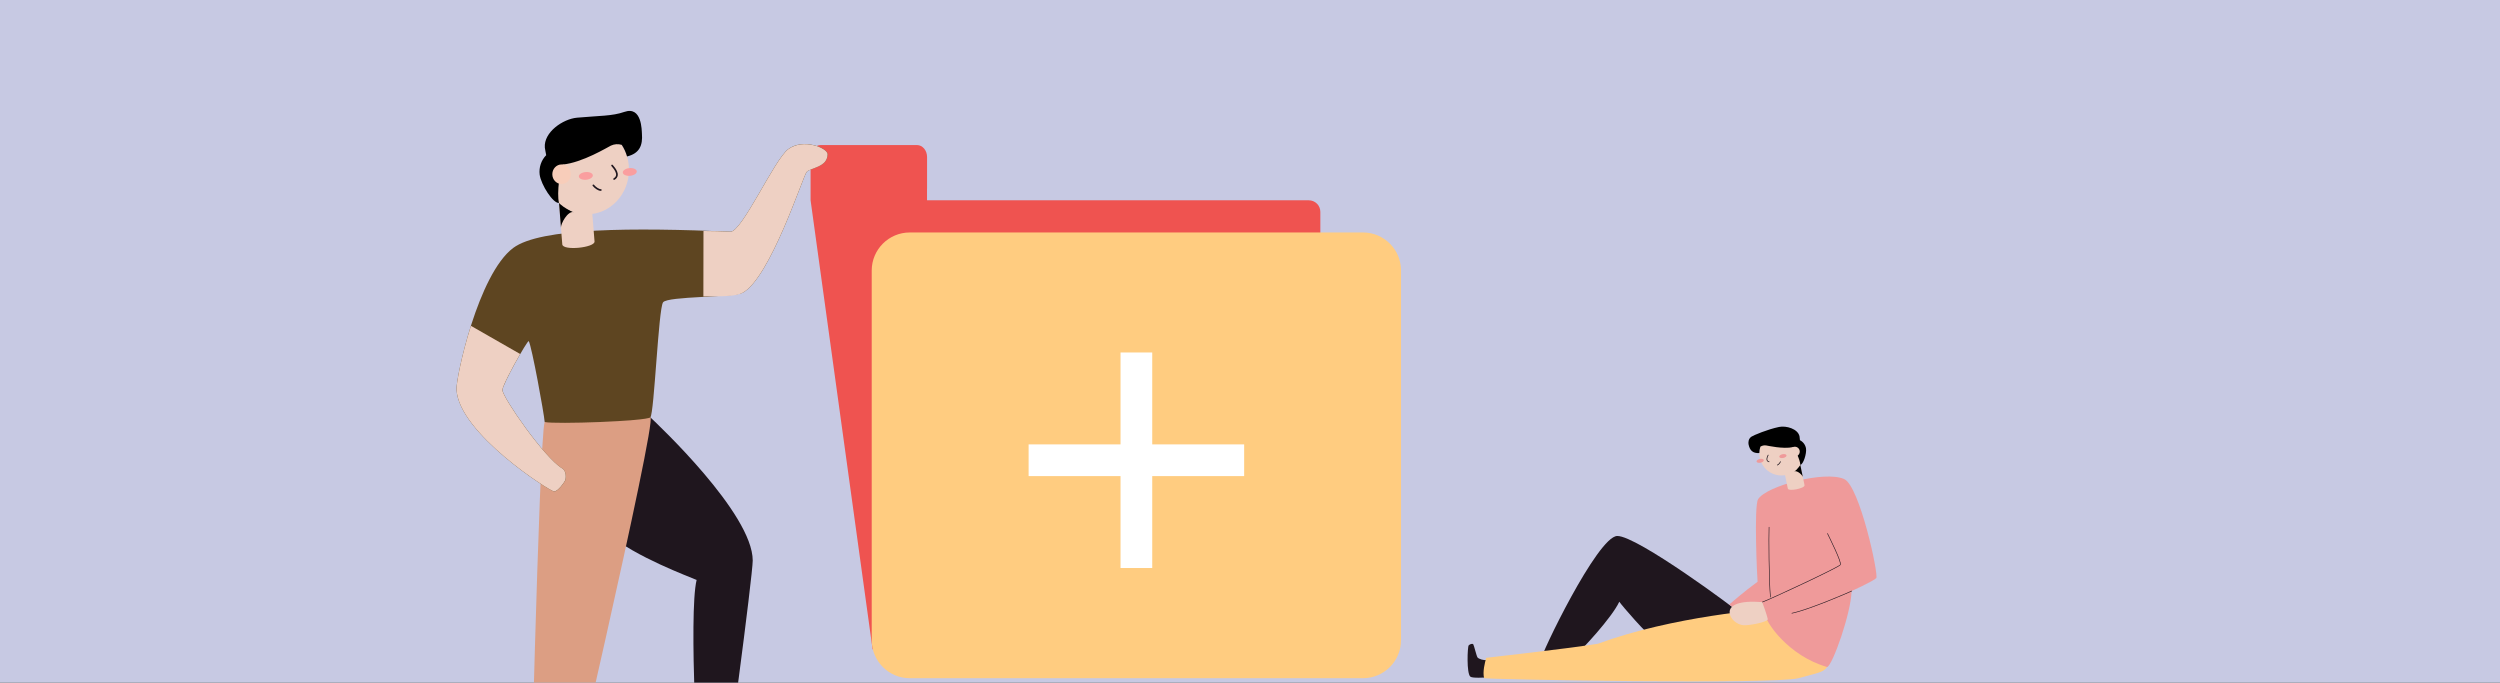 <svg width="586" height="160" viewBox="0 0 586 160" fill="none" xmlns="http://www.w3.org/2000/svg">
<rect x="0" y="0" width="586" height="160" fill="#333333" stroke="none"/>
<g clip-path="url(#clip0_7013_221890)">
<rect width="586" height="160" fill="#C7C9E3"/>
<g clip-path="url(#clip1_7013_221890)">
<path d="M309.488 64.793V49.652C309.488 48.935 309.204 48.248 308.697 47.741C308.19 47.235 307.503 46.95 306.786 46.95H305.527H217.294V44.27C217.294 44.223 217.305 44.178 217.305 44.133V36.81C217.305 35.259 216.247 34 214.941 34H192.364C191.058 34 190 35.259 190 36.81V46.943L204.535 152.203H210.953L312.979 80.524L309.488 64.793Z" fill="#EF5350"/>
<path d="M319.475 54.49H213.258C208.327 54.49 204.33 58.488 204.33 63.419V150.044C204.33 154.975 208.327 158.973 213.258 158.973H319.475C324.406 158.973 328.403 154.975 328.403 150.044V63.419C328.403 58.488 324.406 54.49 319.475 54.49Z" fill="#FFCC80"/>
<path d="M266.367 82.621V133.142" stroke="white" stroke-width="7.431" stroke-miterlimit="10"/>
<path d="M241.107 107.881H291.628" stroke="white" stroke-width="7.431" stroke-miterlimit="10"/>
</g>
<g clip-path="url(#clip2_7013_221890)">
<path d="M348.62 158.787C348.122 158.799 345.157 159.021 344.649 158.607C343.726 157.859 343.975 151.579 344.26 151.277C344.544 150.975 345.155 150.778 345.339 151.04C345.524 151.302 346.087 153.783 346.336 154.109C346.586 154.436 347.832 154.875 348.501 154.678" fill="#1F161E"/>
<path d="M407.856 143.744C407.171 142.934 383.704 125.543 379.079 125.633C374.454 125.723 360.921 153.807 361.177 154.752C361.434 155.697 368.597 154.146 369.62 153.286C370.642 152.426 377.785 144.866 379.56 141.044C380.258 142.056 386.008 148.718 387.726 149.793C389.443 150.867 407.856 143.744 407.856 143.744Z" fill="#1F161E"/>
<path d="M347.871 158.954C348.26 159.263 416.016 160.51 421.616 158.954C427.216 157.398 428.695 157.553 428.617 154.286C428.54 151.02 417.647 142.695 416.248 142.695C414.104 142.695 392.044 144.441 374.548 150.896C367.567 152.038 348.369 154.192 348.369 154.192C348.055 155.334 347.492 157.438 347.871 158.954Z" fill="#FFCC80"/>
<path d="M432.263 112.286C435.915 113.905 440.408 134.816 439.797 135.501C439.186 136.187 434.008 138.545 434.008 138.545C433.908 143.637 429.595 155.824 428.301 156.355C419.205 153.767 413.611 145.701 413.611 143.492C413.611 141.283 406.684 142.976 406.151 142.36C405.902 142.105 405.619 141.885 405.311 141.707C405.311 141.707 409.05 138.466 411.975 136.361C411.873 135.461 411.09 118.594 412.1 117.009C414.109 113.865 427.71 110.269 432.263 112.286Z" fill="#EF9A9A"/>
<path d="M434.039 138.539C433.042 139.01 423.984 142.915 420.02 143.742" stroke="#1F161E" stroke-width="0.137" stroke-miterlimit="10" stroke-linecap="round"/>
<path d="M428.363 125.051C428.834 126.048 431.734 131.795 431.38 132.386C431.026 132.977 414.516 140.669 413.064 141.137" stroke="#1F161E" stroke-width="0.137" stroke-miterlimit="10" stroke-linecap="round"/>
<path d="M414.67 123.572C414.577 125.702 414.637 136.113 414.991 139.958" stroke="#1F161E" stroke-width="0.137" stroke-miterlimit="10" stroke-linecap="round"/>
<path d="M413.065 141.139C413.214 141.45 414.256 144.46 414.366 145.113C414.476 145.766 410.212 146.629 408.726 146.556C407.24 146.484 405.428 145.105 405.428 143.475C405.428 141.844 407.659 140.69 413.065 141.139Z" fill="#EED0C3"/>
<path d="M419.07 114.532C419.219 115.243 423.139 114.48 422.982 113.717L421.99 108.975L418.08 109.79L419.07 114.532Z" fill="#EED0C3"/>
<path d="M422.581 111.803C422.494 111.381 421.222 110.127 420.529 110.526C421.379 110.01 421.604 108.808 421.99 108.965L422.581 111.803Z" fill="black"/>
<path d="M417.573 111.451C420.439 111.451 422.762 109.128 422.762 106.263C422.762 103.397 420.439 101.074 417.573 101.074C414.708 101.074 412.385 103.397 412.385 106.263C412.385 109.128 414.708 111.451 417.573 111.451Z" fill="#EED0C3"/>
<path d="M412.676 108.459C413.144 108.361 413.481 108.084 413.431 107.84C413.38 107.596 412.959 107.478 412.491 107.575C412.024 107.673 411.686 107.95 411.737 108.194C411.788 108.438 412.208 108.556 412.676 108.459Z" fill="#EF9A9A"/>
<path d="M418.002 107.347C418.47 107.25 418.808 106.973 418.757 106.729C418.706 106.485 418.285 106.366 417.818 106.464C417.35 106.561 417.012 106.838 417.063 107.082C417.114 107.326 417.534 107.445 418.002 107.347Z" fill="#EF9A9A"/>
<path d="M414.458 106.668C414.348 106.917 413.733 108.044 414.67 108.249" stroke="#1F161E" stroke-width="0.172" stroke-miterlimit="10" stroke-linecap="round"/>
<path d="M416.609 109.003C416.859 108.943 417.19 108.552 417.34 108.223" stroke="#1F161E" stroke-width="0.172" stroke-miterlimit="10" stroke-linecap="round"/>
<path d="M421.81 102.288C421.441 100.525 418.708 99.725 416.998 100.081C414.275 100.65 411.096 102.006 410.587 102.325C409.737 102.839 409.795 103.846 409.864 104.175C410.151 105.546 410.829 106.294 412.385 106.197C412.388 105.688 412.472 105.183 412.634 104.701C413.022 104.451 413.486 104.346 413.943 104.404C414.355 104.459 417.895 105.305 420.279 104.806C420.69 105.185 421.959 107.77 421.994 108.967C422.7 108.86 423.512 106.319 423.328 105.115C423.259 104.705 423.094 104.316 422.847 103.981C422.6 103.646 422.278 103.373 421.907 103.185C421.872 102.926 421.837 102.427 421.81 102.288Z" fill="black"/>
<path d="M420.72 106.997C421.351 106.997 421.862 106.485 421.862 105.855C421.862 105.224 421.351 104.713 420.72 104.713C420.089 104.713 419.578 105.224 419.578 105.855C419.578 106.485 420.089 106.997 420.72 106.997Z" fill="#EED0C3"/>
</g>
<path d="M152.443 97.822C153.992 99.299 176.439 120.342 176.439 131.398C176.439 134.743 170.053 183.765 169.334 184.762H163.787C163.787 184.762 161.344 143.921 163.288 135.939C161.846 135.293 148.633 130.424 142.771 125.204C136.909 119.984 141.103 99.897 152.443 97.822Z" fill="#1F161E"/>
<path d="M152.444 97.823C154.188 98.148 130.067 201.671 130.067 201.671H124.076C124.076 201.671 126.351 103.689 127.656 98.919C133.871 96.941 147.751 96.941 152.444 97.823Z" fill="#DC9E83"/>
<path d="M120.296 58.118C126.689 53.348 148.559 53.348 171.219 54.304C173.898 54.419 181.501 37.393 184.743 34.971C188.312 32.306 194 34.713 194 36.13C194 39.224 189.945 39.298 189.087 40.298C188.229 41.299 180.559 65.118 174.083 68.625C171.99 69.762 156.504 69.385 155.423 70.865C154.341 72.346 153.35 96.903 152.446 97.815C151.543 98.727 130.136 99.484 127.673 98.922C127.537 97.014 124.655 81.184 123.932 79.943C123.534 79.906 117.774 90.125 117.777 91.414C117.777 93.112 127.634 107.34 131.766 109.776C132.837 110.404 132.68 112.191 132.484 112.626C132.289 113.062 130.813 115.21 129.892 115.21C128.971 115.21 107.487 101.562 107.002 91.277C106.873 88.497 112.058 64.283 120.296 58.118Z" fill="#5E4521"/>
<path d="M139.359 56.597C139.477 58.052 131.927 58.842 131.801 57.28L131.02 47.556L138.577 46.877L139.359 56.597Z" fill="#EED0C3"/>
<path d="M131.487 53.364C131.417 52.5 133.047 49.351 134.526 49.724C132.698 49.218 131.634 47.033 131.037 47.557L131.487 53.364Z" fill="black"/>
<path d="M137.578 50.234C143.02 50.234 147.432 45.566 147.432 39.808C147.432 34.05 143.02 29.383 137.578 29.383C132.136 29.383 127.725 34.05 127.725 39.808C127.725 45.566 132.136 50.234 137.578 50.234Z" fill="#EED0C3"/>
<path d="M147.693 41.208C148.597 41.126 149.298 40.656 149.258 40.159C149.218 39.661 148.452 39.324 147.548 39.405C146.643 39.487 145.943 39.956 145.983 40.454C146.023 40.952 146.788 41.289 147.693 41.208Z" fill="#FA9E9F"/>
<path d="M137.394 42.135C138.298 42.054 138.999 41.584 138.959 41.086C138.919 40.589 138.153 40.251 137.249 40.333C136.344 40.414 135.644 40.884 135.684 41.382C135.724 41.879 136.49 42.217 137.394 42.135Z" fill="#FA9E9F"/>
<path d="M143.473 38.797C143.822 39.233 145.545 41.03 143.947 41.968" stroke="#1F161E" stroke-width="0.399" stroke-miterlimit="10" stroke-linecap="round"/>
<path d="M140.829 44.535C140.337 44.561 139.527 43.999 139.084 43.453" stroke="#1F161E" stroke-width="0.399" stroke-miterlimit="10" stroke-linecap="round"/>
<path d="M127.708 34.599C127.418 30.992 131.954 27.88 135.262 27.585C140.524 27.109 143.472 27.234 146.358 26.227C150.489 24.787 150.412 30.657 150.468 31.325C150.692 34.134 149.865 35.965 146.979 36.674C146.702 35.703 146.282 34.785 145.733 33.953C144.893 33.694 143.993 33.758 143.193 34.134C142.471 34.477 136.49 38.143 131.881 38.564C131.34 39.528 130.44 45.239 131.03 47.561C129.683 47.764 126.822 43.341 126.494 40.916C126.396 40.085 126.484 39.241 126.751 38.452C127.018 37.664 127.455 36.952 128.029 36.375C127.938 35.865 127.732 34.883 127.708 34.599Z" fill="black"/>
<path d="M131.633 43.137C132.832 43.137 133.804 42.109 133.804 40.841C133.804 39.573 132.832 38.545 131.633 38.545C130.435 38.545 129.463 39.573 129.463 40.841C129.463 42.109 130.435 43.137 131.633 43.137Z" fill="#F8CDBA"/>
<path d="M131.749 109.774C127.618 107.337 117.764 93.109 117.76 91.411C117.76 90.584 120.123 86.092 121.927 82.98L110.384 76.375C108.158 83.389 106.94 89.916 107.006 91.278C107.488 101.564 128.954 115.19 129.875 115.19C130.796 115.19 132.272 113.06 132.468 112.605C132.663 112.151 132.823 110.401 131.749 109.774Z" fill="#EED0C3"/>
<path d="M184.742 34.987C181.501 37.408 173.898 54.427 171.204 54.32C166.644 54.128 169.271 54.224 164.896 54.143L164.871 69.489C169.948 69.489 172.621 69.419 174.065 68.64C180.545 65.133 188.218 41.322 189.069 40.314C189.92 39.306 193.982 39.239 193.982 36.146C193.999 34.728 188.301 32.321 184.742 34.987Z" fill="#EED0C3"/>
</g>
<defs>
<clipPath id="clip0_7013_221890">
<rect width="586" height="160" fill="white"/>
</clipPath>
<clipPath id="clip1_7013_221890">
<rect width="138.403" height="124.974" fill="white" transform="translate(190 34)"/>
</clipPath>
<clipPath id="clip2_7013_221890">
<rect width="95.851" height="59.721" fill="white" transform="translate(344 100)"/>
</clipPath>
</defs>
</svg>
